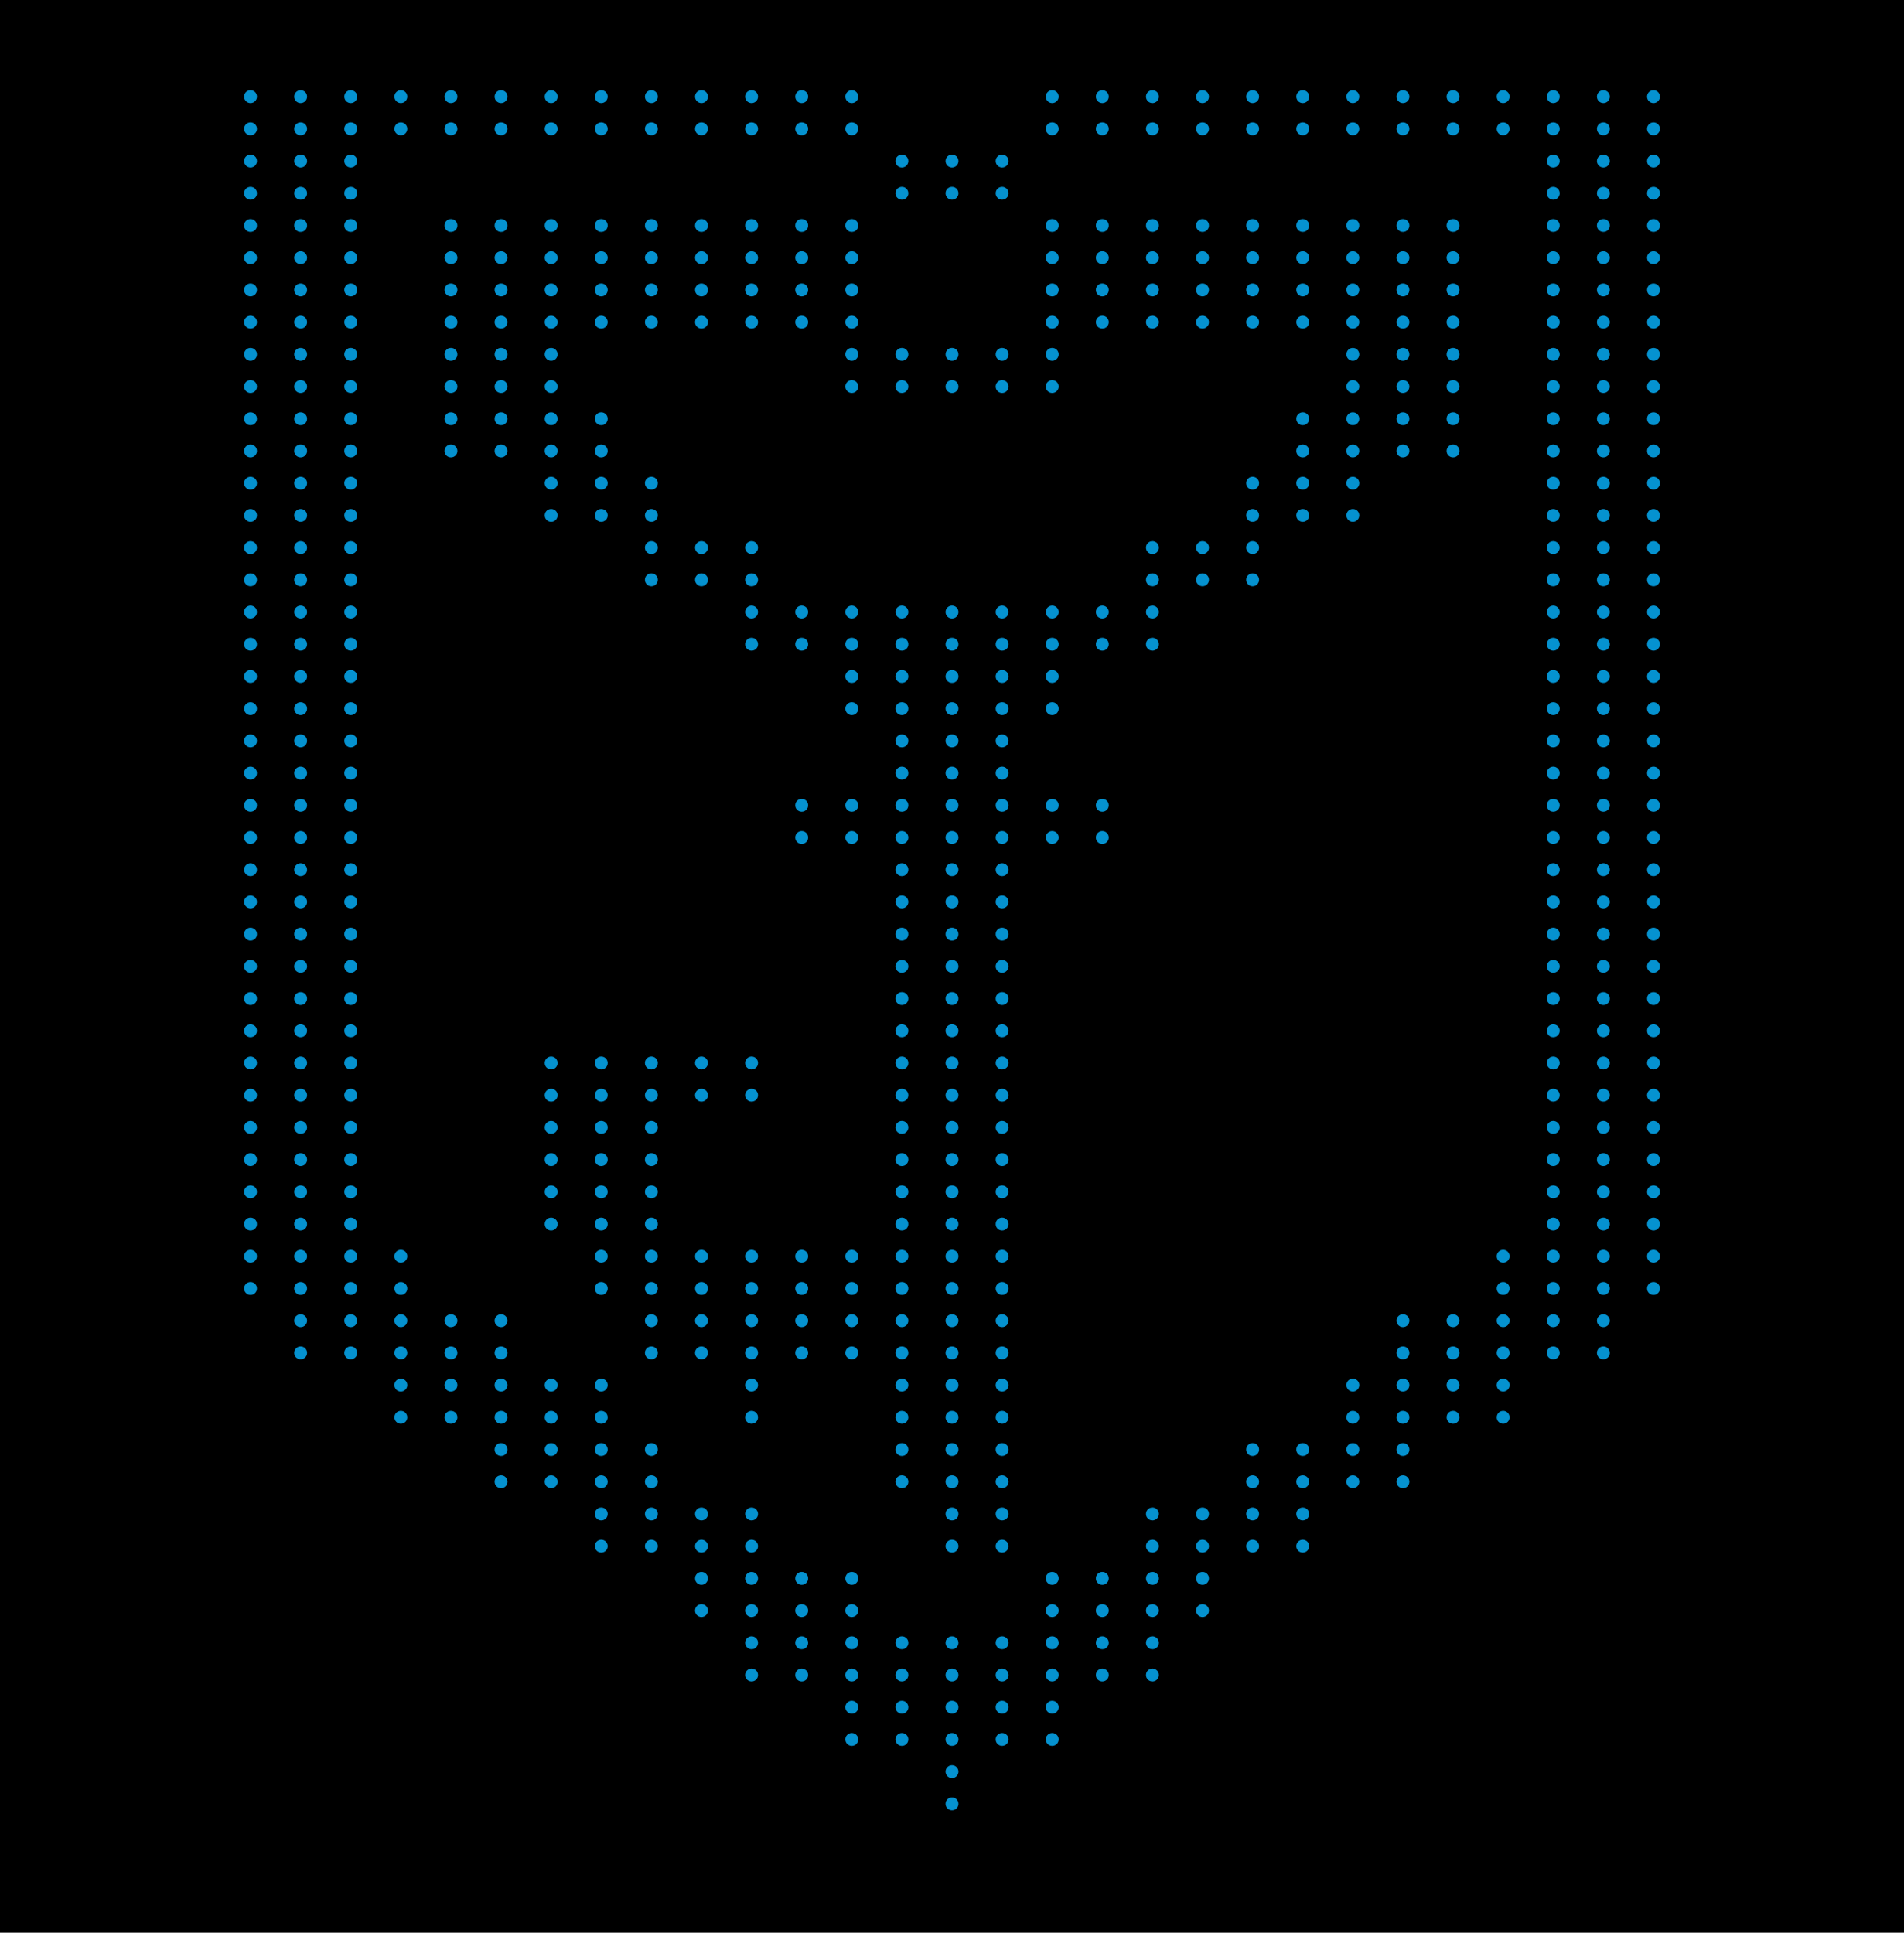 <?xml version="1.0" encoding="UTF-8" standalone="no"?>
<svg xmlns="http://www.w3.org/2000/svg" version="1.1" height="540" width="532">
<desc>Ingress logos - By lll9p, No rights reserved, lll9p.china@gmail.com, http://imtho.com</desc>
<rect x="-2000%" y="-2000%" height="4000%" width="4000%" fill="black"/>
<circle cx="70" cy="27" r="1.8" fill="#0592d0"/>
<circle cx="84" cy="27" r="1.8" fill="#0592d0"/>
<circle cx="98" cy="27" r="1.8" fill="#0592d0"/>
<circle cx="112" cy="27" r="1.8" fill="#0592d0"/>
<circle cx="126" cy="27" r="1.8" fill="#0592d0"/>
<circle cx="140" cy="27" r="1.8" fill="#0592d0"/>
<circle cx="154" cy="27" r="1.8" fill="#0592d0"/>
<circle cx="168" cy="27" r="1.8" fill="#0592d0"/>
<circle cx="182" cy="27" r="1.8" fill="#0592d0"/>
<circle cx="196" cy="27" r="1.8" fill="#0592d0"/>
<circle cx="210" cy="27" r="1.8" fill="#0592d0"/>
<circle cx="224" cy="27" r="1.8" fill="#0592d0"/>
<circle cx="238" cy="27" r="1.8" fill="#0592d0"/>
<circle cx="294" cy="27" r="1.8" fill="#0592d0"/>
<circle cx="308" cy="27" r="1.8" fill="#0592d0"/>
<circle cx="322" cy="27" r="1.8" fill="#0592d0"/>
<circle cx="336" cy="27" r="1.8" fill="#0592d0"/>
<circle cx="350" cy="27" r="1.8" fill="#0592d0"/>
<circle cx="364" cy="27" r="1.8" fill="#0592d0"/>
<circle cx="378" cy="27" r="1.8" fill="#0592d0"/>
<circle cx="392" cy="27" r="1.8" fill="#0592d0"/>
<circle cx="406" cy="27" r="1.8" fill="#0592d0"/>
<circle cx="420" cy="27" r="1.8" fill="#0592d0"/>
<circle cx="434" cy="27" r="1.8" fill="#0592d0"/>
<circle cx="448" cy="27" r="1.8" fill="#0592d0"/>
<circle cx="462" cy="27" r="1.8" fill="#0592d0"/>
<circle cx="70" cy="36" r="1.8" fill="#0592d0"/>
<circle cx="84" cy="36" r="1.8" fill="#0592d0"/>
<circle cx="98" cy="36" r="1.8" fill="#0592d0"/>
<circle cx="112" cy="36" r="1.8" fill="#0592d0"/>
<circle cx="126" cy="36" r="1.8" fill="#0592d0"/>
<circle cx="140" cy="36" r="1.8" fill="#0592d0"/>
<circle cx="154" cy="36" r="1.8" fill="#0592d0"/>
<circle cx="168" cy="36" r="1.8" fill="#0592d0"/>
<circle cx="182" cy="36" r="1.8" fill="#0592d0"/>
<circle cx="196" cy="36" r="1.8" fill="#0592d0"/>
<circle cx="210" cy="36" r="1.8" fill="#0592d0"/>
<circle cx="224" cy="36" r="1.8" fill="#0592d0"/>
<circle cx="238" cy="36" r="1.8" fill="#0592d0"/>
<circle cx="294" cy="36" r="1.8" fill="#0592d0"/>
<circle cx="308" cy="36" r="1.8" fill="#0592d0"/>
<circle cx="322" cy="36" r="1.8" fill="#0592d0"/>
<circle cx="336" cy="36" r="1.8" fill="#0592d0"/>
<circle cx="350" cy="36" r="1.8" fill="#0592d0"/>
<circle cx="364" cy="36" r="1.8" fill="#0592d0"/>
<circle cx="378" cy="36" r="1.8" fill="#0592d0"/>
<circle cx="392" cy="36" r="1.8" fill="#0592d0"/>
<circle cx="406" cy="36" r="1.8" fill="#0592d0"/>
<circle cx="420" cy="36" r="1.8" fill="#0592d0"/>
<circle cx="434" cy="36" r="1.8" fill="#0592d0"/>
<circle cx="448" cy="36" r="1.8" fill="#0592d0"/>
<circle cx="462" cy="36" r="1.8" fill="#0592d0"/>
<circle cx="70" cy="45" r="1.8" fill="#0592d0"/>
<circle cx="84" cy="45" r="1.8" fill="#0592d0"/>
<circle cx="98" cy="45" r="1.8" fill="#0592d0"/>
<circle cx="252" cy="45" r="1.8" fill="#0592d0"/>
<circle cx="266" cy="45" r="1.8" fill="#0592d0"/>
<circle cx="280" cy="45" r="1.8" fill="#0592d0"/>
<circle cx="434" cy="45" r="1.8" fill="#0592d0"/>
<circle cx="448" cy="45" r="1.8" fill="#0592d0"/>
<circle cx="462" cy="45" r="1.8" fill="#0592d0"/>
<circle cx="70" cy="54" r="1.8" fill="#0592d0"/>
<circle cx="84" cy="54" r="1.8" fill="#0592d0"/>
<circle cx="98" cy="54" r="1.8" fill="#0592d0"/>
<circle cx="252" cy="54" r="1.8" fill="#0592d0"/>
<circle cx="266" cy="54" r="1.8" fill="#0592d0"/>
<circle cx="280" cy="54" r="1.8" fill="#0592d0"/>
<circle cx="434" cy="54" r="1.8" fill="#0592d0"/>
<circle cx="448" cy="54" r="1.8" fill="#0592d0"/>
<circle cx="462" cy="54" r="1.8" fill="#0592d0"/>
<circle cx="70" cy="63" r="1.8" fill="#0592d0"/>
<circle cx="84" cy="63" r="1.8" fill="#0592d0"/>
<circle cx="98" cy="63" r="1.8" fill="#0592d0"/>
<circle cx="126" cy="63" r="1.8" fill="#0592d0"/>
<circle cx="140" cy="63" r="1.8" fill="#0592d0"/>
<circle cx="154" cy="63" r="1.8" fill="#0592d0"/>
<circle cx="168" cy="63" r="1.8" fill="#0592d0"/>
<circle cx="182" cy="63" r="1.8" fill="#0592d0"/>
<circle cx="196" cy="63" r="1.8" fill="#0592d0"/>
<circle cx="210" cy="63" r="1.8" fill="#0592d0"/>
<circle cx="224" cy="63" r="1.8" fill="#0592d0"/>
<circle cx="238" cy="63" r="1.8" fill="#0592d0"/>
<circle cx="294" cy="63" r="1.8" fill="#0592d0"/>
<circle cx="308" cy="63" r="1.8" fill="#0592d0"/>
<circle cx="322" cy="63" r="1.8" fill="#0592d0"/>
<circle cx="336" cy="63" r="1.8" fill="#0592d0"/>
<circle cx="350" cy="63" r="1.8" fill="#0592d0"/>
<circle cx="364" cy="63" r="1.8" fill="#0592d0"/>
<circle cx="378" cy="63" r="1.8" fill="#0592d0"/>
<circle cx="392" cy="63" r="1.8" fill="#0592d0"/>
<circle cx="406" cy="63" r="1.8" fill="#0592d0"/>
<circle cx="434" cy="63" r="1.8" fill="#0592d0"/>
<circle cx="448" cy="63" r="1.8" fill="#0592d0"/>
<circle cx="462" cy="63" r="1.8" fill="#0592d0"/>
<circle cx="70" cy="72" r="1.8" fill="#0592d0"/>
<circle cx="84" cy="72" r="1.8" fill="#0592d0"/>
<circle cx="98" cy="72" r="1.8" fill="#0592d0"/>
<circle cx="126" cy="72" r="1.8" fill="#0592d0"/>
<circle cx="140" cy="72" r="1.8" fill="#0592d0"/>
<circle cx="154" cy="72" r="1.8" fill="#0592d0"/>
<circle cx="168" cy="72" r="1.8" fill="#0592d0"/>
<circle cx="182" cy="72" r="1.8" fill="#0592d0"/>
<circle cx="196" cy="72" r="1.8" fill="#0592d0"/>
<circle cx="210" cy="72" r="1.8" fill="#0592d0"/>
<circle cx="224" cy="72" r="1.8" fill="#0592d0"/>
<circle cx="238" cy="72" r="1.8" fill="#0592d0"/>
<circle cx="294" cy="72" r="1.8" fill="#0592d0"/>
<circle cx="308" cy="72" r="1.8" fill="#0592d0"/>
<circle cx="322" cy="72" r="1.8" fill="#0592d0"/>
<circle cx="336" cy="72" r="1.8" fill="#0592d0"/>
<circle cx="350" cy="72" r="1.8" fill="#0592d0"/>
<circle cx="364" cy="72" r="1.8" fill="#0592d0"/>
<circle cx="378" cy="72" r="1.8" fill="#0592d0"/>
<circle cx="392" cy="72" r="1.8" fill="#0592d0"/>
<circle cx="406" cy="72" r="1.8" fill="#0592d0"/>
<circle cx="434" cy="72" r="1.8" fill="#0592d0"/>
<circle cx="448" cy="72" r="1.8" fill="#0592d0"/>
<circle cx="462" cy="72" r="1.8" fill="#0592d0"/>
<circle cx="70" cy="81" r="1.8" fill="#0592d0"/>
<circle cx="84" cy="81" r="1.8" fill="#0592d0"/>
<circle cx="98" cy="81" r="1.8" fill="#0592d0"/>
<circle cx="126" cy="81" r="1.8" fill="#0592d0"/>
<circle cx="140" cy="81" r="1.8" fill="#0592d0"/>
<circle cx="154" cy="81" r="1.8" fill="#0592d0"/>
<circle cx="168" cy="81" r="1.8" fill="#0592d0"/>
<circle cx="182" cy="81" r="1.8" fill="#0592d0"/>
<circle cx="196" cy="81" r="1.8" fill="#0592d0"/>
<circle cx="210" cy="81" r="1.8" fill="#0592d0"/>
<circle cx="224" cy="81" r="1.8" fill="#0592d0"/>
<circle cx="238" cy="81" r="1.8" fill="#0592d0"/>
<circle cx="294" cy="81" r="1.8" fill="#0592d0"/>
<circle cx="308" cy="81" r="1.8" fill="#0592d0"/>
<circle cx="322" cy="81" r="1.8" fill="#0592d0"/>
<circle cx="336" cy="81" r="1.8" fill="#0592d0"/>
<circle cx="350" cy="81" r="1.8" fill="#0592d0"/>
<circle cx="364" cy="81" r="1.8" fill="#0592d0"/>
<circle cx="378" cy="81" r="1.8" fill="#0592d0"/>
<circle cx="392" cy="81" r="1.8" fill="#0592d0"/>
<circle cx="406" cy="81" r="1.8" fill="#0592d0"/>
<circle cx="434" cy="81" r="1.8" fill="#0592d0"/>
<circle cx="448" cy="81" r="1.8" fill="#0592d0"/>
<circle cx="462" cy="81" r="1.8" fill="#0592d0"/>
<circle cx="70" cy="90" r="1.8" fill="#0592d0"/>
<circle cx="84" cy="90" r="1.8" fill="#0592d0"/>
<circle cx="98" cy="90" r="1.8" fill="#0592d0"/>
<circle cx="126" cy="90" r="1.8" fill="#0592d0"/>
<circle cx="140" cy="90" r="1.8" fill="#0592d0"/>
<circle cx="154" cy="90" r="1.8" fill="#0592d0"/>
<circle cx="168" cy="90" r="1.8" fill="#0592d0"/>
<circle cx="182" cy="90" r="1.8" fill="#0592d0"/>
<circle cx="196" cy="90" r="1.8" fill="#0592d0"/>
<circle cx="210" cy="90" r="1.8" fill="#0592d0"/>
<circle cx="224" cy="90" r="1.8" fill="#0592d0"/>
<circle cx="238" cy="90" r="1.8" fill="#0592d0"/>
<circle cx="294" cy="90" r="1.8" fill="#0592d0"/>
<circle cx="308" cy="90" r="1.8" fill="#0592d0"/>
<circle cx="322" cy="90" r="1.8" fill="#0592d0"/>
<circle cx="336" cy="90" r="1.8" fill="#0592d0"/>
<circle cx="350" cy="90" r="1.8" fill="#0592d0"/>
<circle cx="364" cy="90" r="1.8" fill="#0592d0"/>
<circle cx="378" cy="90" r="1.8" fill="#0592d0"/>
<circle cx="392" cy="90" r="1.8" fill="#0592d0"/>
<circle cx="406" cy="90" r="1.8" fill="#0592d0"/>
<circle cx="434" cy="90" r="1.8" fill="#0592d0"/>
<circle cx="448" cy="90" r="1.8" fill="#0592d0"/>
<circle cx="462" cy="90" r="1.8" fill="#0592d0"/>
<circle cx="70" cy="99" r="1.8" fill="#0592d0"/>
<circle cx="84" cy="99" r="1.8" fill="#0592d0"/>
<circle cx="98" cy="99" r="1.8" fill="#0592d0"/>
<circle cx="126" cy="99" r="1.8" fill="#0592d0"/>
<circle cx="140" cy="99" r="1.8" fill="#0592d0"/>
<circle cx="154" cy="99" r="1.8" fill="#0592d0"/>
<circle cx="238" cy="99" r="1.8" fill="#0592d0"/>
<circle cx="252" cy="99" r="1.8" fill="#0592d0"/>
<circle cx="266" cy="99" r="1.8" fill="#0592d0"/>
<circle cx="280" cy="99" r="1.8" fill="#0592d0"/>
<circle cx="294" cy="99" r="1.8" fill="#0592d0"/>
<circle cx="378" cy="99" r="1.8" fill="#0592d0"/>
<circle cx="392" cy="99" r="1.8" fill="#0592d0"/>
<circle cx="406" cy="99" r="1.8" fill="#0592d0"/>
<circle cx="434" cy="99" r="1.8" fill="#0592d0"/>
<circle cx="448" cy="99" r="1.8" fill="#0592d0"/>
<circle cx="462" cy="99" r="1.8" fill="#0592d0"/>
<circle cx="70" cy="108" r="1.8" fill="#0592d0"/>
<circle cx="84" cy="108" r="1.8" fill="#0592d0"/>
<circle cx="98" cy="108" r="1.8" fill="#0592d0"/>
<circle cx="126" cy="108" r="1.8" fill="#0592d0"/>
<circle cx="140" cy="108" r="1.8" fill="#0592d0"/>
<circle cx="154" cy="108" r="1.8" fill="#0592d0"/>
<circle cx="238" cy="108" r="1.8" fill="#0592d0"/>
<circle cx="252" cy="108" r="1.8" fill="#0592d0"/>
<circle cx="266" cy="108" r="1.8" fill="#0592d0"/>
<circle cx="280" cy="108" r="1.8" fill="#0592d0"/>
<circle cx="294" cy="108" r="1.8" fill="#0592d0"/>
<circle cx="378" cy="108" r="1.8" fill="#0592d0"/>
<circle cx="392" cy="108" r="1.8" fill="#0592d0"/>
<circle cx="406" cy="108" r="1.8" fill="#0592d0"/>
<circle cx="434" cy="108" r="1.8" fill="#0592d0"/>
<circle cx="448" cy="108" r="1.8" fill="#0592d0"/>
<circle cx="462" cy="108" r="1.8" fill="#0592d0"/>
<circle cx="70" cy="117" r="1.8" fill="#0592d0"/>
<circle cx="84" cy="117" r="1.8" fill="#0592d0"/>
<circle cx="98" cy="117" r="1.8" fill="#0592d0"/>
<circle cx="126" cy="117" r="1.8" fill="#0592d0"/>
<circle cx="140" cy="117" r="1.8" fill="#0592d0"/>
<circle cx="154" cy="117" r="1.8" fill="#0592d0"/>
<circle cx="168" cy="117" r="1.8" fill="#0592d0"/>
<circle cx="364" cy="117" r="1.8" fill="#0592d0"/>
<circle cx="378" cy="117" r="1.8" fill="#0592d0"/>
<circle cx="392" cy="117" r="1.8" fill="#0592d0"/>
<circle cx="406" cy="117" r="1.8" fill="#0592d0"/>
<circle cx="434" cy="117" r="1.8" fill="#0592d0"/>
<circle cx="448" cy="117" r="1.8" fill="#0592d0"/>
<circle cx="462" cy="117" r="1.8" fill="#0592d0"/>
<circle cx="70" cy="126" r="1.8" fill="#0592d0"/>
<circle cx="84" cy="126" r="1.8" fill="#0592d0"/>
<circle cx="98" cy="126" r="1.8" fill="#0592d0"/>
<circle cx="126" cy="126" r="1.8" fill="#0592d0"/>
<circle cx="140" cy="126" r="1.8" fill="#0592d0"/>
<circle cx="154" cy="126" r="1.8" fill="#0592d0"/>
<circle cx="168" cy="126" r="1.8" fill="#0592d0"/>
<circle cx="364" cy="126" r="1.8" fill="#0592d0"/>
<circle cx="378" cy="126" r="1.8" fill="#0592d0"/>
<circle cx="392" cy="126" r="1.8" fill="#0592d0"/>
<circle cx="406" cy="126" r="1.8" fill="#0592d0"/>
<circle cx="434" cy="126" r="1.8" fill="#0592d0"/>
<circle cx="448" cy="126" r="1.8" fill="#0592d0"/>
<circle cx="462" cy="126" r="1.8" fill="#0592d0"/>
<circle cx="70" cy="135" r="1.8" fill="#0592d0"/>
<circle cx="84" cy="135" r="1.8" fill="#0592d0"/>
<circle cx="98" cy="135" r="1.8" fill="#0592d0"/>
<circle cx="154" cy="135" r="1.8" fill="#0592d0"/>
<circle cx="168" cy="135" r="1.8" fill="#0592d0"/>
<circle cx="182" cy="135" r="1.8" fill="#0592d0"/>
<circle cx="350" cy="135" r="1.8" fill="#0592d0"/>
<circle cx="364" cy="135" r="1.8" fill="#0592d0"/>
<circle cx="378" cy="135" r="1.8" fill="#0592d0"/>
<circle cx="434" cy="135" r="1.8" fill="#0592d0"/>
<circle cx="448" cy="135" r="1.8" fill="#0592d0"/>
<circle cx="462" cy="135" r="1.8" fill="#0592d0"/>
<circle cx="70" cy="144" r="1.8" fill="#0592d0"/>
<circle cx="84" cy="144" r="1.8" fill="#0592d0"/>
<circle cx="98" cy="144" r="1.8" fill="#0592d0"/>
<circle cx="154" cy="144" r="1.8" fill="#0592d0"/>
<circle cx="168" cy="144" r="1.8" fill="#0592d0"/>
<circle cx="182" cy="144" r="1.8" fill="#0592d0"/>
<circle cx="350" cy="144" r="1.8" fill="#0592d0"/>
<circle cx="364" cy="144" r="1.8" fill="#0592d0"/>
<circle cx="378" cy="144" r="1.8" fill="#0592d0"/>
<circle cx="434" cy="144" r="1.8" fill="#0592d0"/>
<circle cx="448" cy="144" r="1.8" fill="#0592d0"/>
<circle cx="462" cy="144" r="1.8" fill="#0592d0"/>
<circle cx="70" cy="153" r="1.8" fill="#0592d0"/>
<circle cx="84" cy="153" r="1.8" fill="#0592d0"/>
<circle cx="98" cy="153" r="1.8" fill="#0592d0"/>
<circle cx="182" cy="153" r="1.8" fill="#0592d0"/>
<circle cx="196" cy="153" r="1.8" fill="#0592d0"/>
<circle cx="210" cy="153" r="1.8" fill="#0592d0"/>
<circle cx="322" cy="153" r="1.8" fill="#0592d0"/>
<circle cx="336" cy="153" r="1.8" fill="#0592d0"/>
<circle cx="350" cy="153" r="1.8" fill="#0592d0"/>
<circle cx="434" cy="153" r="1.8" fill="#0592d0"/>
<circle cx="448" cy="153" r="1.8" fill="#0592d0"/>
<circle cx="462" cy="153" r="1.8" fill="#0592d0"/>
<circle cx="70" cy="162" r="1.8" fill="#0592d0"/>
<circle cx="84" cy="162" r="1.8" fill="#0592d0"/>
<circle cx="98" cy="162" r="1.8" fill="#0592d0"/>
<circle cx="182" cy="162" r="1.8" fill="#0592d0"/>
<circle cx="196" cy="162" r="1.8" fill="#0592d0"/>
<circle cx="210" cy="162" r="1.8" fill="#0592d0"/>
<circle cx="322" cy="162" r="1.8" fill="#0592d0"/>
<circle cx="336" cy="162" r="1.8" fill="#0592d0"/>
<circle cx="350" cy="162" r="1.8" fill="#0592d0"/>
<circle cx="434" cy="162" r="1.8" fill="#0592d0"/>
<circle cx="448" cy="162" r="1.8" fill="#0592d0"/>
<circle cx="462" cy="162" r="1.8" fill="#0592d0"/>
<circle cx="70" cy="171" r="1.8" fill="#0592d0"/>
<circle cx="84" cy="171" r="1.8" fill="#0592d0"/>
<circle cx="98" cy="171" r="1.8" fill="#0592d0"/>
<circle cx="210" cy="171" r="1.8" fill="#0592d0"/>
<circle cx="224" cy="171" r="1.8" fill="#0592d0"/>
<circle cx="238" cy="171" r="1.8" fill="#0592d0"/>
<circle cx="252" cy="171" r="1.8" fill="#0592d0"/>
<circle cx="266" cy="171" r="1.8" fill="#0592d0"/>
<circle cx="280" cy="171" r="1.8" fill="#0592d0"/>
<circle cx="294" cy="171" r="1.8" fill="#0592d0"/>
<circle cx="308" cy="171" r="1.8" fill="#0592d0"/>
<circle cx="322" cy="171" r="1.8" fill="#0592d0"/>
<circle cx="434" cy="171" r="1.8" fill="#0592d0"/>
<circle cx="448" cy="171" r="1.8" fill="#0592d0"/>
<circle cx="462" cy="171" r="1.8" fill="#0592d0"/>
<circle cx="70" cy="180" r="1.8" fill="#0592d0"/>
<circle cx="84" cy="180" r="1.8" fill="#0592d0"/>
<circle cx="98" cy="180" r="1.8" fill="#0592d0"/>
<circle cx="210" cy="180" r="1.8" fill="#0592d0"/>
<circle cx="224" cy="180" r="1.8" fill="#0592d0"/>
<circle cx="238" cy="180" r="1.8" fill="#0592d0"/>
<circle cx="252" cy="180" r="1.8" fill="#0592d0"/>
<circle cx="266" cy="180" r="1.8" fill="#0592d0"/>
<circle cx="280" cy="180" r="1.8" fill="#0592d0"/>
<circle cx="294" cy="180" r="1.8" fill="#0592d0"/>
<circle cx="308" cy="180" r="1.8" fill="#0592d0"/>
<circle cx="322" cy="180" r="1.8" fill="#0592d0"/>
<circle cx="434" cy="180" r="1.8" fill="#0592d0"/>
<circle cx="448" cy="180" r="1.8" fill="#0592d0"/>
<circle cx="462" cy="180" r="1.8" fill="#0592d0"/>
<circle cx="70" cy="189" r="1.8" fill="#0592d0"/>
<circle cx="84" cy="189" r="1.8" fill="#0592d0"/>
<circle cx="98" cy="189" r="1.8" fill="#0592d0"/>
<circle cx="238" cy="189" r="1.8" fill="#0592d0"/>
<circle cx="252" cy="189" r="1.8" fill="#0592d0"/>
<circle cx="266" cy="189" r="1.8" fill="#0592d0"/>
<circle cx="280" cy="189" r="1.8" fill="#0592d0"/>
<circle cx="294" cy="189" r="1.8" fill="#0592d0"/>
<circle cx="434" cy="189" r="1.8" fill="#0592d0"/>
<circle cx="448" cy="189" r="1.8" fill="#0592d0"/>
<circle cx="462" cy="189" r="1.8" fill="#0592d0"/>
<circle cx="70" cy="198" r="1.8" fill="#0592d0"/>
<circle cx="84" cy="198" r="1.8" fill="#0592d0"/>
<circle cx="98" cy="198" r="1.8" fill="#0592d0"/>
<circle cx="238" cy="198" r="1.8" fill="#0592d0"/>
<circle cx="252" cy="198" r="1.8" fill="#0592d0"/>
<circle cx="266" cy="198" r="1.8" fill="#0592d0"/>
<circle cx="280" cy="198" r="1.8" fill="#0592d0"/>
<circle cx="294" cy="198" r="1.8" fill="#0592d0"/>
<circle cx="434" cy="198" r="1.8" fill="#0592d0"/>
<circle cx="448" cy="198" r="1.8" fill="#0592d0"/>
<circle cx="462" cy="198" r="1.8" fill="#0592d0"/>
<circle cx="70" cy="207" r="1.8" fill="#0592d0"/>
<circle cx="84" cy="207" r="1.8" fill="#0592d0"/>
<circle cx="98" cy="207" r="1.8" fill="#0592d0"/>
<circle cx="252" cy="207" r="1.8" fill="#0592d0"/>
<circle cx="266" cy="207" r="1.8" fill="#0592d0"/>
<circle cx="280" cy="207" r="1.8" fill="#0592d0"/>
<circle cx="434" cy="207" r="1.8" fill="#0592d0"/>
<circle cx="448" cy="207" r="1.8" fill="#0592d0"/>
<circle cx="462" cy="207" r="1.8" fill="#0592d0"/>
<circle cx="70" cy="216" r="1.8" fill="#0592d0"/>
<circle cx="84" cy="216" r="1.8" fill="#0592d0"/>
<circle cx="98" cy="216" r="1.8" fill="#0592d0"/>
<circle cx="252" cy="216" r="1.8" fill="#0592d0"/>
<circle cx="266" cy="216" r="1.8" fill="#0592d0"/>
<circle cx="280" cy="216" r="1.8" fill="#0592d0"/>
<circle cx="434" cy="216" r="1.8" fill="#0592d0"/>
<circle cx="448" cy="216" r="1.8" fill="#0592d0"/>
<circle cx="462" cy="216" r="1.8" fill="#0592d0"/>
<circle cx="70" cy="225" r="1.8" fill="#0592d0"/>
<circle cx="84" cy="225" r="1.8" fill="#0592d0"/>
<circle cx="98" cy="225" r="1.8" fill="#0592d0"/>
<circle cx="224" cy="225" r="1.8" fill="#0592d0"/>
<circle cx="238" cy="225" r="1.8" fill="#0592d0"/>
<circle cx="252" cy="225" r="1.8" fill="#0592d0"/>
<circle cx="266" cy="225" r="1.8" fill="#0592d0"/>
<circle cx="280" cy="225" r="1.8" fill="#0592d0"/>
<circle cx="294" cy="225" r="1.8" fill="#0592d0"/>
<circle cx="308" cy="225" r="1.8" fill="#0592d0"/>
<circle cx="434" cy="225" r="1.8" fill="#0592d0"/>
<circle cx="448" cy="225" r="1.8" fill="#0592d0"/>
<circle cx="462" cy="225" r="1.8" fill="#0592d0"/>
<circle cx="70" cy="234" r="1.8" fill="#0592d0"/>
<circle cx="84" cy="234" r="1.8" fill="#0592d0"/>
<circle cx="98" cy="234" r="1.8" fill="#0592d0"/>
<circle cx="224" cy="234" r="1.8" fill="#0592d0"/>
<circle cx="238" cy="234" r="1.8" fill="#0592d0"/>
<circle cx="252" cy="234" r="1.8" fill="#0592d0"/>
<circle cx="266" cy="234" r="1.8" fill="#0592d0"/>
<circle cx="280" cy="234" r="1.8" fill="#0592d0"/>
<circle cx="294" cy="234" r="1.8" fill="#0592d0"/>
<circle cx="308" cy="234" r="1.8" fill="#0592d0"/>
<circle cx="434" cy="234" r="1.8" fill="#0592d0"/>
<circle cx="448" cy="234" r="1.8" fill="#0592d0"/>
<circle cx="462" cy="234" r="1.8" fill="#0592d0"/>
<circle cx="70" cy="243" r="1.8" fill="#0592d0"/>
<circle cx="84" cy="243" r="1.8" fill="#0592d0"/>
<circle cx="98" cy="243" r="1.8" fill="#0592d0"/>
<circle cx="252" cy="243" r="1.8" fill="#0592d0"/>
<circle cx="266" cy="243" r="1.8" fill="#0592d0"/>
<circle cx="280" cy="243" r="1.8" fill="#0592d0"/>
<circle cx="434" cy="243" r="1.8" fill="#0592d0"/>
<circle cx="448" cy="243" r="1.8" fill="#0592d0"/>
<circle cx="462" cy="243" r="1.8" fill="#0592d0"/>
<circle cx="70" cy="252" r="1.8" fill="#0592d0"/>
<circle cx="84" cy="252" r="1.8" fill="#0592d0"/>
<circle cx="98" cy="252" r="1.8" fill="#0592d0"/>
<circle cx="252" cy="252" r="1.8" fill="#0592d0"/>
<circle cx="266" cy="252" r="1.8" fill="#0592d0"/>
<circle cx="280" cy="252" r="1.8" fill="#0592d0"/>
<circle cx="434" cy="252" r="1.8" fill="#0592d0"/>
<circle cx="448" cy="252" r="1.8" fill="#0592d0"/>
<circle cx="462" cy="252" r="1.8" fill="#0592d0"/>
<circle cx="70" cy="261" r="1.8" fill="#0592d0"/>
<circle cx="84" cy="261" r="1.8" fill="#0592d0"/>
<circle cx="98" cy="261" r="1.8" fill="#0592d0"/>
<circle cx="252" cy="261" r="1.8" fill="#0592d0"/>
<circle cx="266" cy="261" r="1.8" fill="#0592d0"/>
<circle cx="280" cy="261" r="1.8" fill="#0592d0"/>
<circle cx="434" cy="261" r="1.8" fill="#0592d0"/>
<circle cx="448" cy="261" r="1.8" fill="#0592d0"/>
<circle cx="462" cy="261" r="1.8" fill="#0592d0"/>
<circle cx="70" cy="270" r="1.8" fill="#0592d0"/>
<circle cx="84" cy="270" r="1.8" fill="#0592d0"/>
<circle cx="98" cy="270" r="1.8" fill="#0592d0"/>
<circle cx="252" cy="270" r="1.8" fill="#0592d0"/>
<circle cx="266" cy="270" r="1.8" fill="#0592d0"/>
<circle cx="280" cy="270" r="1.8" fill="#0592d0"/>
<circle cx="434" cy="270" r="1.8" fill="#0592d0"/>
<circle cx="448" cy="270" r="1.8" fill="#0592d0"/>
<circle cx="462" cy="270" r="1.8" fill="#0592d0"/>
<circle cx="70" cy="279" r="1.8" fill="#0592d0"/>
<circle cx="84" cy="279" r="1.8" fill="#0592d0"/>
<circle cx="98" cy="279" r="1.8" fill="#0592d0"/>
<circle cx="252" cy="279" r="1.8" fill="#0592d0"/>
<circle cx="266" cy="279" r="1.8" fill="#0592d0"/>
<circle cx="280" cy="279" r="1.8" fill="#0592d0"/>
<circle cx="434" cy="279" r="1.8" fill="#0592d0"/>
<circle cx="448" cy="279" r="1.8" fill="#0592d0"/>
<circle cx="462" cy="279" r="1.8" fill="#0592d0"/>
<circle cx="70" cy="288" r="1.8" fill="#0592d0"/>
<circle cx="84" cy="288" r="1.8" fill="#0592d0"/>
<circle cx="98" cy="288" r="1.8" fill="#0592d0"/>
<circle cx="252" cy="288" r="1.8" fill="#0592d0"/>
<circle cx="266" cy="288" r="1.8" fill="#0592d0"/>
<circle cx="280" cy="288" r="1.8" fill="#0592d0"/>
<circle cx="434" cy="288" r="1.8" fill="#0592d0"/>
<circle cx="448" cy="288" r="1.8" fill="#0592d0"/>
<circle cx="462" cy="288" r="1.8" fill="#0592d0"/>
<circle cx="70" cy="297" r="1.8" fill="#0592d0"/>
<circle cx="84" cy="297" r="1.8" fill="#0592d0"/>
<circle cx="98" cy="297" r="1.8" fill="#0592d0"/>
<circle cx="154" cy="297" r="1.8" fill="#0592d0"/>
<circle cx="168" cy="297" r="1.8" fill="#0592d0"/>
<circle cx="182" cy="297" r="1.8" fill="#0592d0"/>
<circle cx="196" cy="297" r="1.8" fill="#0592d0"/>
<circle cx="210" cy="297" r="1.8" fill="#0592d0"/>
<circle cx="252" cy="297" r="1.8" fill="#0592d0"/>
<circle cx="266" cy="297" r="1.8" fill="#0592d0"/>
<circle cx="280" cy="297" r="1.8" fill="#0592d0"/>
<circle cx="434" cy="297" r="1.8" fill="#0592d0"/>
<circle cx="448" cy="297" r="1.8" fill="#0592d0"/>
<circle cx="462" cy="297" r="1.8" fill="#0592d0"/>
<circle cx="70" cy="306" r="1.8" fill="#0592d0"/>
<circle cx="84" cy="306" r="1.8" fill="#0592d0"/>
<circle cx="98" cy="306" r="1.8" fill="#0592d0"/>
<circle cx="154" cy="306" r="1.8" fill="#0592d0"/>
<circle cx="168" cy="306" r="1.8" fill="#0592d0"/>
<circle cx="182" cy="306" r="1.8" fill="#0592d0"/>
<circle cx="196" cy="306" r="1.8" fill="#0592d0"/>
<circle cx="210" cy="306" r="1.8" fill="#0592d0"/>
<circle cx="252" cy="306" r="1.8" fill="#0592d0"/>
<circle cx="266" cy="306" r="1.8" fill="#0592d0"/>
<circle cx="280" cy="306" r="1.8" fill="#0592d0"/>
<circle cx="434" cy="306" r="1.8" fill="#0592d0"/>
<circle cx="448" cy="306" r="1.8" fill="#0592d0"/>
<circle cx="462" cy="306" r="1.8" fill="#0592d0"/>
<circle cx="70" cy="315" r="1.8" fill="#0592d0"/>
<circle cx="84" cy="315" r="1.8" fill="#0592d0"/>
<circle cx="98" cy="315" r="1.8" fill="#0592d0"/>
<circle cx="154" cy="315" r="1.8" fill="#0592d0"/>
<circle cx="168" cy="315" r="1.8" fill="#0592d0"/>
<circle cx="182" cy="315" r="1.8" fill="#0592d0"/>
<circle cx="252" cy="315" r="1.8" fill="#0592d0"/>
<circle cx="266" cy="315" r="1.8" fill="#0592d0"/>
<circle cx="280" cy="315" r="1.8" fill="#0592d0"/>
<circle cx="434" cy="315" r="1.8" fill="#0592d0"/>
<circle cx="448" cy="315" r="1.8" fill="#0592d0"/>
<circle cx="462" cy="315" r="1.8" fill="#0592d0"/>
<circle cx="70" cy="324" r="1.8" fill="#0592d0"/>
<circle cx="84" cy="324" r="1.8" fill="#0592d0"/>
<circle cx="98" cy="324" r="1.8" fill="#0592d0"/>
<circle cx="154" cy="324" r="1.8" fill="#0592d0"/>
<circle cx="168" cy="324" r="1.8" fill="#0592d0"/>
<circle cx="182" cy="324" r="1.8" fill="#0592d0"/>
<circle cx="252" cy="324" r="1.8" fill="#0592d0"/>
<circle cx="266" cy="324" r="1.8" fill="#0592d0"/>
<circle cx="280" cy="324" r="1.8" fill="#0592d0"/>
<circle cx="434" cy="324" r="1.8" fill="#0592d0"/>
<circle cx="448" cy="324" r="1.8" fill="#0592d0"/>
<circle cx="462" cy="324" r="1.8" fill="#0592d0"/>
<circle cx="70" cy="333" r="1.8" fill="#0592d0"/>
<circle cx="84" cy="333" r="1.8" fill="#0592d0"/>
<circle cx="98" cy="333" r="1.8" fill="#0592d0"/>
<circle cx="154" cy="333" r="1.8" fill="#0592d0"/>
<circle cx="168" cy="333" r="1.8" fill="#0592d0"/>
<circle cx="182" cy="333" r="1.8" fill="#0592d0"/>
<circle cx="252" cy="333" r="1.8" fill="#0592d0"/>
<circle cx="266" cy="333" r="1.8" fill="#0592d0"/>
<circle cx="280" cy="333" r="1.8" fill="#0592d0"/>
<circle cx="434" cy="333" r="1.8" fill="#0592d0"/>
<circle cx="448" cy="333" r="1.8" fill="#0592d0"/>
<circle cx="462" cy="333" r="1.8" fill="#0592d0"/>
<circle cx="70" cy="342" r="1.8" fill="#0592d0"/>
<circle cx="84" cy="342" r="1.8" fill="#0592d0"/>
<circle cx="98" cy="342" r="1.8" fill="#0592d0"/>
<circle cx="154" cy="342" r="1.8" fill="#0592d0"/>
<circle cx="168" cy="342" r="1.8" fill="#0592d0"/>
<circle cx="182" cy="342" r="1.8" fill="#0592d0"/>
<circle cx="252" cy="342" r="1.8" fill="#0592d0"/>
<circle cx="266" cy="342" r="1.8" fill="#0592d0"/>
<circle cx="280" cy="342" r="1.8" fill="#0592d0"/>
<circle cx="434" cy="342" r="1.8" fill="#0592d0"/>
<circle cx="448" cy="342" r="1.8" fill="#0592d0"/>
<circle cx="462" cy="342" r="1.8" fill="#0592d0"/>
<circle cx="70" cy="351" r="1.8" fill="#0592d0"/>
<circle cx="84" cy="351" r="1.8" fill="#0592d0"/>
<circle cx="98" cy="351" r="1.8" fill="#0592d0"/>
<circle cx="112" cy="351" r="1.8" fill="#0592d0"/>
<circle cx="168" cy="351" r="1.8" fill="#0592d0"/>
<circle cx="182" cy="351" r="1.8" fill="#0592d0"/>
<circle cx="196" cy="351" r="1.8" fill="#0592d0"/>
<circle cx="210" cy="351" r="1.8" fill="#0592d0"/>
<circle cx="224" cy="351" r="1.8" fill="#0592d0"/>
<circle cx="238" cy="351" r="1.8" fill="#0592d0"/>
<circle cx="252" cy="351" r="1.8" fill="#0592d0"/>
<circle cx="266" cy="351" r="1.8" fill="#0592d0"/>
<circle cx="280" cy="351" r="1.8" fill="#0592d0"/>
<circle cx="420" cy="351" r="1.8" fill="#0592d0"/>
<circle cx="434" cy="351" r="1.8" fill="#0592d0"/>
<circle cx="448" cy="351" r="1.8" fill="#0592d0"/>
<circle cx="462" cy="351" r="1.8" fill="#0592d0"/>
<circle cx="70" cy="360" r="1.8" fill="#0592d0"/>
<circle cx="84" cy="360" r="1.8" fill="#0592d0"/>
<circle cx="98" cy="360" r="1.8" fill="#0592d0"/>
<circle cx="112" cy="360" r="1.8" fill="#0592d0"/>
<circle cx="168" cy="360" r="1.8" fill="#0592d0"/>
<circle cx="182" cy="360" r="1.8" fill="#0592d0"/>
<circle cx="196" cy="360" r="1.8" fill="#0592d0"/>
<circle cx="210" cy="360" r="1.8" fill="#0592d0"/>
<circle cx="224" cy="360" r="1.8" fill="#0592d0"/>
<circle cx="238" cy="360" r="1.8" fill="#0592d0"/>
<circle cx="252" cy="360" r="1.8" fill="#0592d0"/>
<circle cx="266" cy="360" r="1.8" fill="#0592d0"/>
<circle cx="280" cy="360" r="1.8" fill="#0592d0"/>
<circle cx="420" cy="360" r="1.8" fill="#0592d0"/>
<circle cx="434" cy="360" r="1.8" fill="#0592d0"/>
<circle cx="448" cy="360" r="1.8" fill="#0592d0"/>
<circle cx="462" cy="360" r="1.8" fill="#0592d0"/>
<circle cx="84" cy="369" r="1.8" fill="#0592d0"/>
<circle cx="98" cy="369" r="1.8" fill="#0592d0"/>
<circle cx="112" cy="369" r="1.8" fill="#0592d0"/>
<circle cx="126" cy="369" r="1.8" fill="#0592d0"/>
<circle cx="140" cy="369" r="1.8" fill="#0592d0"/>
<circle cx="182" cy="369" r="1.8" fill="#0592d0"/>
<circle cx="196" cy="369" r="1.8" fill="#0592d0"/>
<circle cx="210" cy="369" r="1.8" fill="#0592d0"/>
<circle cx="224" cy="369" r="1.8" fill="#0592d0"/>
<circle cx="238" cy="369" r="1.8" fill="#0592d0"/>
<circle cx="252" cy="369" r="1.8" fill="#0592d0"/>
<circle cx="266" cy="369" r="1.8" fill="#0592d0"/>
<circle cx="280" cy="369" r="1.8" fill="#0592d0"/>
<circle cx="392" cy="369" r="1.8" fill="#0592d0"/>
<circle cx="406" cy="369" r="1.8" fill="#0592d0"/>
<circle cx="420" cy="369" r="1.8" fill="#0592d0"/>
<circle cx="434" cy="369" r="1.8" fill="#0592d0"/>
<circle cx="448" cy="369" r="1.8" fill="#0592d0"/>
<circle cx="84" cy="378" r="1.8" fill="#0592d0"/>
<circle cx="98" cy="378" r="1.8" fill="#0592d0"/>
<circle cx="112" cy="378" r="1.8" fill="#0592d0"/>
<circle cx="126" cy="378" r="1.8" fill="#0592d0"/>
<circle cx="140" cy="378" r="1.8" fill="#0592d0"/>
<circle cx="182" cy="378" r="1.8" fill="#0592d0"/>
<circle cx="196" cy="378" r="1.8" fill="#0592d0"/>
<circle cx="210" cy="378" r="1.8" fill="#0592d0"/>
<circle cx="224" cy="378" r="1.8" fill="#0592d0"/>
<circle cx="238" cy="378" r="1.8" fill="#0592d0"/>
<circle cx="252" cy="378" r="1.8" fill="#0592d0"/>
<circle cx="266" cy="378" r="1.8" fill="#0592d0"/>
<circle cx="280" cy="378" r="1.8" fill="#0592d0"/>
<circle cx="392" cy="378" r="1.8" fill="#0592d0"/>
<circle cx="406" cy="378" r="1.8" fill="#0592d0"/>
<circle cx="420" cy="378" r="1.8" fill="#0592d0"/>
<circle cx="434" cy="378" r="1.8" fill="#0592d0"/>
<circle cx="448" cy="378" r="1.8" fill="#0592d0"/>
<circle cx="112" cy="387" r="1.8" fill="#0592d0"/>
<circle cx="126" cy="387" r="1.8" fill="#0592d0"/>
<circle cx="140" cy="387" r="1.8" fill="#0592d0"/>
<circle cx="154" cy="387" r="1.8" fill="#0592d0"/>
<circle cx="168" cy="387" r="1.8" fill="#0592d0"/>
<circle cx="210" cy="387" r="1.8" fill="#0592d0"/>
<circle cx="252" cy="387" r="1.8" fill="#0592d0"/>
<circle cx="266" cy="387" r="1.8" fill="#0592d0"/>
<circle cx="280" cy="387" r="1.8" fill="#0592d0"/>
<circle cx="378" cy="387" r="1.8" fill="#0592d0"/>
<circle cx="392" cy="387" r="1.8" fill="#0592d0"/>
<circle cx="406" cy="387" r="1.8" fill="#0592d0"/>
<circle cx="420" cy="387" r="1.8" fill="#0592d0"/>
<circle cx="112" cy="396" r="1.8" fill="#0592d0"/>
<circle cx="126" cy="396" r="1.8" fill="#0592d0"/>
<circle cx="140" cy="396" r="1.8" fill="#0592d0"/>
<circle cx="154" cy="396" r="1.8" fill="#0592d0"/>
<circle cx="168" cy="396" r="1.8" fill="#0592d0"/>
<circle cx="210" cy="396" r="1.8" fill="#0592d0"/>
<circle cx="252" cy="396" r="1.8" fill="#0592d0"/>
<circle cx="266" cy="396" r="1.8" fill="#0592d0"/>
<circle cx="280" cy="396" r="1.8" fill="#0592d0"/>
<circle cx="378" cy="396" r="1.8" fill="#0592d0"/>
<circle cx="392" cy="396" r="1.8" fill="#0592d0"/>
<circle cx="406" cy="396" r="1.8" fill="#0592d0"/>
<circle cx="420" cy="396" r="1.8" fill="#0592d0"/>
<circle cx="140" cy="405" r="1.8" fill="#0592d0"/>
<circle cx="154" cy="405" r="1.8" fill="#0592d0"/>
<circle cx="168" cy="405" r="1.8" fill="#0592d0"/>
<circle cx="182" cy="405" r="1.8" fill="#0592d0"/>
<circle cx="252" cy="405" r="1.8" fill="#0592d0"/>
<circle cx="266" cy="405" r="1.8" fill="#0592d0"/>
<circle cx="280" cy="405" r="1.8" fill="#0592d0"/>
<circle cx="350" cy="405" r="1.8" fill="#0592d0"/>
<circle cx="364" cy="405" r="1.8" fill="#0592d0"/>
<circle cx="378" cy="405" r="1.8" fill="#0592d0"/>
<circle cx="392" cy="405" r="1.8" fill="#0592d0"/>
<circle cx="140" cy="414" r="1.8" fill="#0592d0"/>
<circle cx="154" cy="414" r="1.8" fill="#0592d0"/>
<circle cx="168" cy="414" r="1.8" fill="#0592d0"/>
<circle cx="182" cy="414" r="1.8" fill="#0592d0"/>
<circle cx="252" cy="414" r="1.8" fill="#0592d0"/>
<circle cx="266" cy="414" r="1.8" fill="#0592d0"/>
<circle cx="280" cy="414" r="1.8" fill="#0592d0"/>
<circle cx="350" cy="414" r="1.8" fill="#0592d0"/>
<circle cx="364" cy="414" r="1.8" fill="#0592d0"/>
<circle cx="378" cy="414" r="1.8" fill="#0592d0"/>
<circle cx="392" cy="414" r="1.8" fill="#0592d0"/>
<circle cx="168" cy="423" r="1.8" fill="#0592d0"/>
<circle cx="182" cy="423" r="1.8" fill="#0592d0"/>
<circle cx="196" cy="423" r="1.8" fill="#0592d0"/>
<circle cx="210" cy="423" r="1.8" fill="#0592d0"/>
<circle cx="266" cy="423" r="1.8" fill="#0592d0"/>
<circle cx="280" cy="423" r="1.8" fill="#0592d0"/>
<circle cx="322" cy="423" r="1.8" fill="#0592d0"/>
<circle cx="336" cy="423" r="1.8" fill="#0592d0"/>
<circle cx="350" cy="423" r="1.8" fill="#0592d0"/>
<circle cx="364" cy="423" r="1.8" fill="#0592d0"/>
<circle cx="168" cy="432" r="1.8" fill="#0592d0"/>
<circle cx="182" cy="432" r="1.8" fill="#0592d0"/>
<circle cx="196" cy="432" r="1.8" fill="#0592d0"/>
<circle cx="210" cy="432" r="1.8" fill="#0592d0"/>
<circle cx="266" cy="432" r="1.8" fill="#0592d0"/>
<circle cx="280" cy="432" r="1.8" fill="#0592d0"/>
<circle cx="322" cy="432" r="1.8" fill="#0592d0"/>
<circle cx="336" cy="432" r="1.8" fill="#0592d0"/>
<circle cx="350" cy="432" r="1.8" fill="#0592d0"/>
<circle cx="364" cy="432" r="1.8" fill="#0592d0"/>
<circle cx="196" cy="441" r="1.8" fill="#0592d0"/>
<circle cx="210" cy="441" r="1.8" fill="#0592d0"/>
<circle cx="224" cy="441" r="1.8" fill="#0592d0"/>
<circle cx="238" cy="441" r="1.8" fill="#0592d0"/>
<circle cx="294" cy="441" r="1.8" fill="#0592d0"/>
<circle cx="308" cy="441" r="1.8" fill="#0592d0"/>
<circle cx="322" cy="441" r="1.8" fill="#0592d0"/>
<circle cx="336" cy="441" r="1.8" fill="#0592d0"/>
<circle cx="196" cy="450" r="1.8" fill="#0592d0"/>
<circle cx="210" cy="450" r="1.8" fill="#0592d0"/>
<circle cx="224" cy="450" r="1.8" fill="#0592d0"/>
<circle cx="238" cy="450" r="1.8" fill="#0592d0"/>
<circle cx="294" cy="450" r="1.8" fill="#0592d0"/>
<circle cx="308" cy="450" r="1.8" fill="#0592d0"/>
<circle cx="322" cy="450" r="1.8" fill="#0592d0"/>
<circle cx="336" cy="450" r="1.8" fill="#0592d0"/>
<circle cx="210" cy="459" r="1.8" fill="#0592d0"/>
<circle cx="224" cy="459" r="1.8" fill="#0592d0"/>
<circle cx="238" cy="459" r="1.8" fill="#0592d0"/>
<circle cx="252" cy="459" r="1.8" fill="#0592d0"/>
<circle cx="266" cy="459" r="1.8" fill="#0592d0"/>
<circle cx="280" cy="459" r="1.8" fill="#0592d0"/>
<circle cx="294" cy="459" r="1.8" fill="#0592d0"/>
<circle cx="308" cy="459" r="1.8" fill="#0592d0"/>
<circle cx="322" cy="459" r="1.8" fill="#0592d0"/>
<circle cx="210" cy="468" r="1.8" fill="#0592d0"/>
<circle cx="224" cy="468" r="1.8" fill="#0592d0"/>
<circle cx="238" cy="468" r="1.8" fill="#0592d0"/>
<circle cx="252" cy="468" r="1.8" fill="#0592d0"/>
<circle cx="266" cy="468" r="1.8" fill="#0592d0"/>
<circle cx="280" cy="468" r="1.8" fill="#0592d0"/>
<circle cx="294" cy="468" r="1.8" fill="#0592d0"/>
<circle cx="308" cy="468" r="1.8" fill="#0592d0"/>
<circle cx="322" cy="468" r="1.8" fill="#0592d0"/>
<circle cx="238" cy="477" r="1.8" fill="#0592d0"/>
<circle cx="252" cy="477" r="1.8" fill="#0592d0"/>
<circle cx="266" cy="477" r="1.8" fill="#0592d0"/>
<circle cx="280" cy="477" r="1.8" fill="#0592d0"/>
<circle cx="294" cy="477" r="1.8" fill="#0592d0"/>
<circle cx="238" cy="486" r="1.8" fill="#0592d0"/>
<circle cx="252" cy="486" r="1.8" fill="#0592d0"/>
<circle cx="266" cy="486" r="1.8" fill="#0592d0"/>
<circle cx="280" cy="486" r="1.8" fill="#0592d0"/>
<circle cx="294" cy="486" r="1.8" fill="#0592d0"/>
<circle cx="266" cy="495" r="1.8" fill="#0592d0"/>
<circle cx="266" cy="504" r="1.8" fill="#0592d0"/>
</svg>